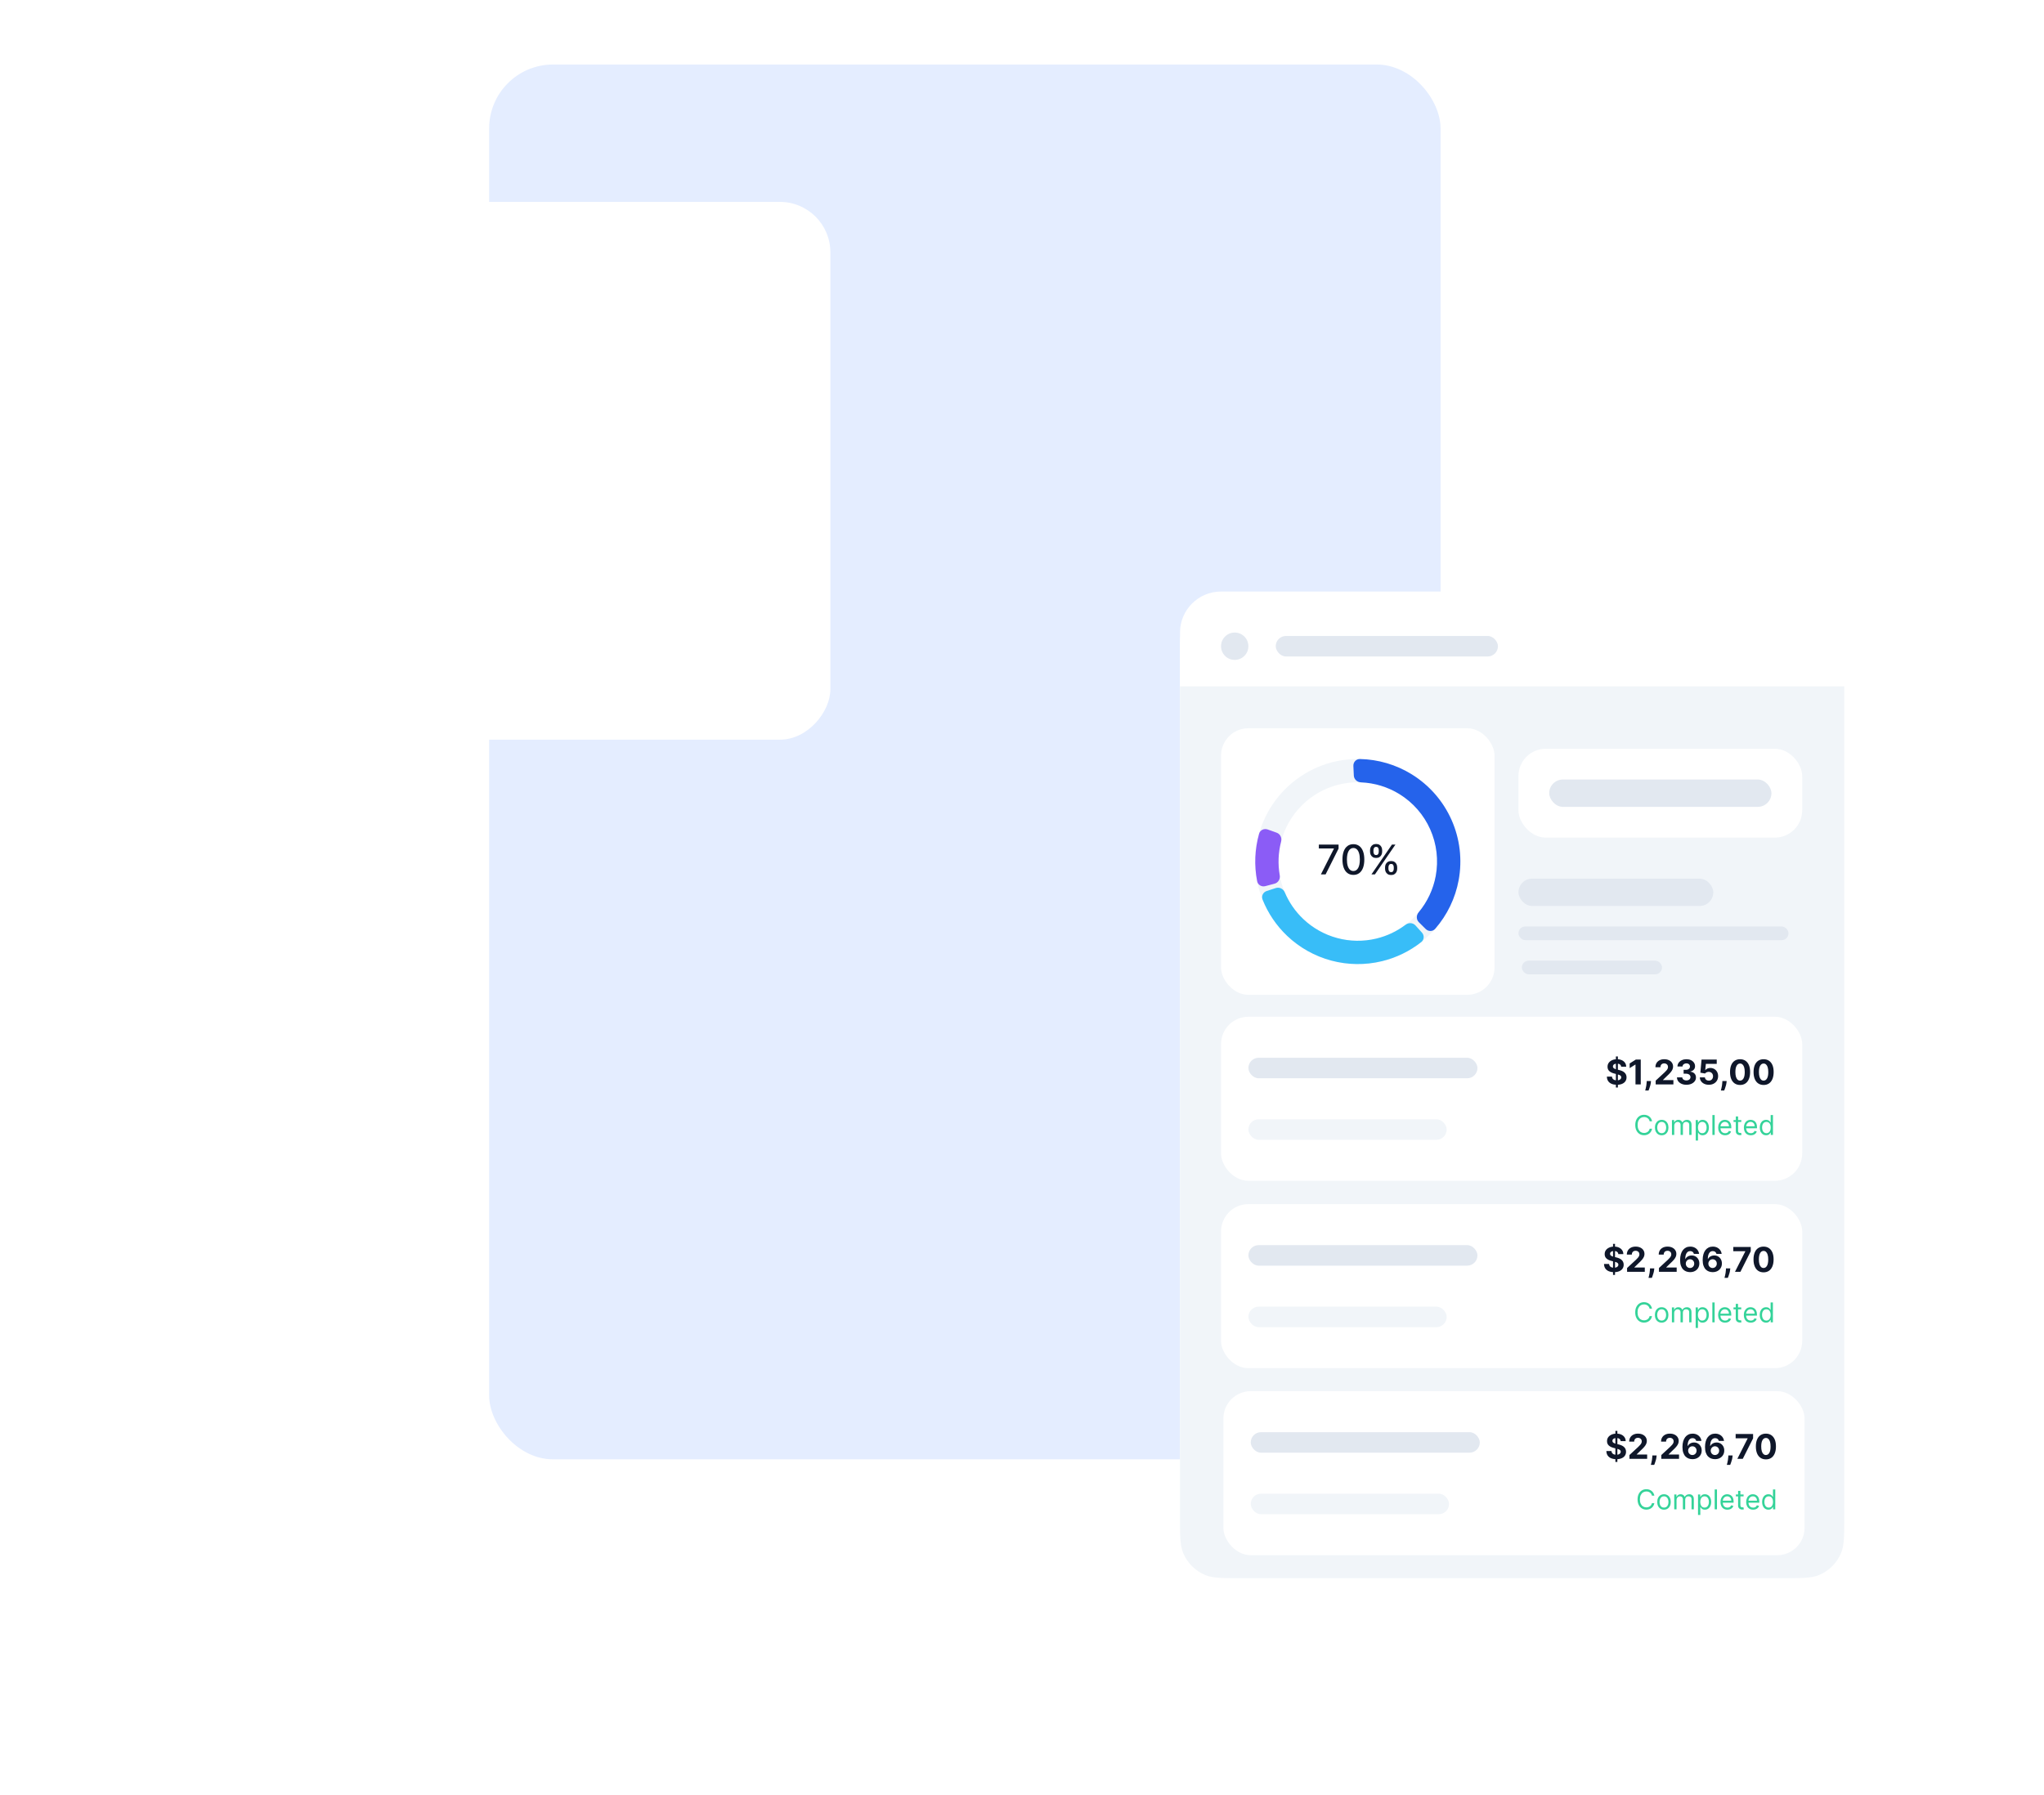 <svg width="608" height="534" viewBox="0 0 608 534" fill="none" xmlns="http://www.w3.org/2000/svg">
<rect x="145.5" y="19.195" width="283" height="415" rx="19" fill="#E4EDFF"/>
<g filter="url(#filter0_d_7558_49525)">
<rect width="187" height="160" rx="15" transform="matrix(-1 0 0 1 247 57)" fill="white"/>
</g>
<g filter="url(#filter1_d_7558_49525)">
<rect x="351" y="176" width="197" height="294" rx="12.2" fill="white"/>
</g>
<rect x="351" y="176" width="197.276" height="213.546" rx="12.203" fill="white"/>
<path d="M351 204.227H548.589V451.256C548.589 456.942 548.589 459.785 547.66 462.027C546.421 465.017 544.046 467.393 541.056 468.631C538.813 469.56 535.971 469.56 530.285 469.56H369.304C363.618 469.56 360.775 469.56 358.533 468.631C355.543 467.393 353.167 465.017 351.929 462.027C351 459.785 351 456.942 351 451.256V204.227Z" fill="#F1F5F9"/>
<rect x="379.473" y="189.219" width="66.098" height="6.101" rx="3.051" fill="#E2E8F0"/>
<circle cx="367.271" cy="192.271" r="4.068" fill="#E2E8F0"/>
<rect x="451.672" y="222.777" width="84.402" height="26.439" rx="8.135" fill="white"/>
<rect x="460.824" y="231.93" width="66.098" height="8.135" rx="4.068" fill="#E2E8F0"/>
<rect x="363.207" y="216.674" width="81.351" height="79.317" rx="8.135" fill="white"/>
<path d="M434.392 256.333C434.392 273.181 420.734 286.839 403.885 286.839C387.037 286.839 373.379 273.181 373.379 256.333C373.379 239.484 387.037 225.826 403.885 225.826C420.734 225.826 434.392 239.484 434.392 256.333ZM380.31 256.333C380.31 269.353 390.865 279.908 403.885 279.908C416.906 279.908 427.461 269.353 427.461 256.333C427.461 243.313 416.906 232.758 403.885 232.758C390.865 232.758 380.31 243.313 380.31 256.333Z" fill="#F1F5F9"/>
<path d="M402.571 227.89C402.519 226.768 403.388 225.81 404.511 225.833C409.951 225.944 415.276 227.51 419.926 230.384C425.154 233.615 429.284 238.351 431.774 243.969C434.265 249.588 435.001 255.827 433.885 261.871C432.893 267.247 430.477 272.244 426.906 276.35C426.169 277.198 424.876 277.198 424.079 276.406L422.048 274.387C421.251 273.595 421.255 272.312 421.975 271.451C424.57 268.345 426.33 264.615 427.069 260.613C427.931 255.942 427.363 251.12 425.438 246.778C423.513 242.436 420.321 238.777 416.282 236.28C412.82 234.14 408.874 232.939 404.83 232.776C403.708 232.731 402.755 231.873 402.703 230.751L402.571 227.89Z" fill="#2563EB"/>
<path d="M422.961 277.471C423.713 278.305 423.651 279.597 422.769 280.293C419.317 283.013 415.311 284.961 411.022 285.993C406.073 287.184 400.904 287.117 395.987 285.799C391.07 284.481 386.561 281.954 382.871 278.447C379.673 275.408 377.178 271.718 375.55 267.636C375.134 266.592 375.726 265.443 376.795 265.097L379.52 264.215C380.588 263.87 381.727 264.46 382.163 265.495C383.423 268.48 385.287 271.181 387.646 273.422C390.497 276.132 393.982 278.086 397.782 279.104C401.581 280.123 405.576 280.174 409.4 279.254C412.564 278.493 415.529 277.086 418.113 275.131C419.008 274.453 420.289 274.511 421.042 275.345L422.961 277.471Z" fill="#38BDF8"/>
<path d="M376.37 263.654C375.285 263.943 374.164 263.298 373.948 262.196C373.028 257.5 373.226 252.653 374.525 248.048C374.83 246.967 376 246.416 377.059 246.792L379.757 247.752C380.815 248.128 381.359 249.29 381.075 250.376C380.22 253.652 380.08 257.075 380.665 260.409C380.86 261.516 380.223 262.629 379.138 262.918L376.37 263.654Z" fill="#8B5CF6"/>
<path d="M392.907 260.164L396.781 252.503V252.438H392.301V251.289H398.168V252.477L394.307 260.164H392.907ZM402.574 260.311C401.889 260.309 401.304 260.128 400.819 259.77C400.333 259.412 399.962 258.89 399.705 258.205C399.448 257.521 399.319 256.696 399.319 255.731C399.319 254.769 399.448 253.947 399.705 253.265C399.965 252.584 400.338 252.064 400.823 251.705C401.311 251.347 401.895 251.168 402.574 251.168C403.253 251.168 403.835 251.349 404.32 251.71C404.805 252.068 405.177 252.588 405.434 253.27C405.694 253.949 405.824 254.769 405.824 255.731C405.824 256.699 405.695 257.525 405.438 258.21C405.181 258.892 404.81 259.413 404.324 259.774C403.839 260.132 403.256 260.311 402.574 260.311ZM402.574 259.154C403.175 259.154 403.644 258.861 403.982 258.275C404.323 257.688 404.493 256.84 404.493 255.731C404.493 254.994 404.415 254.372 404.259 253.863C404.106 253.352 403.885 252.965 403.596 252.702C403.31 252.436 402.97 252.303 402.574 252.303C401.976 252.303 401.506 252.598 401.165 253.187C400.825 253.777 400.653 254.625 400.65 255.731C400.65 256.471 400.726 257.096 400.879 257.607C401.035 258.116 401.256 258.502 401.542 258.764C401.828 259.024 402.172 259.154 402.574 259.154ZM411.993 258.5V258.032C411.993 257.697 412.063 257.391 412.201 257.113C412.343 256.833 412.548 256.609 412.817 256.442C413.088 256.271 413.416 256.186 413.8 256.186C414.193 256.186 414.523 256.27 414.788 256.437C415.054 256.605 415.255 256.829 415.391 257.109C415.529 257.389 415.599 257.697 415.599 258.032V258.5C415.599 258.835 415.529 259.143 415.391 259.423C415.252 259.7 415.048 259.924 414.78 260.095C414.514 260.262 414.187 260.346 413.8 260.346C413.41 260.346 413.081 260.262 412.812 260.095C412.544 259.924 412.34 259.7 412.201 259.423C412.063 259.143 411.993 258.835 411.993 258.5ZM413.003 258.032V258.5C413.003 258.749 413.062 258.974 413.181 259.176C413.299 259.378 413.506 259.479 413.8 259.479C414.092 259.479 414.296 259.378 414.411 259.176C414.527 258.974 414.585 258.749 414.585 258.5V258.032C414.585 257.784 414.528 257.558 414.416 257.356C414.306 257.154 414.101 257.053 413.8 257.053C413.511 257.053 413.306 257.154 413.185 257.356C413.064 257.558 413.003 257.784 413.003 258.032ZM407.53 253.421V252.953C407.53 252.618 407.599 252.311 407.738 252.03C407.88 251.75 408.085 251.526 408.353 251.359C408.625 251.191 408.953 251.107 409.337 251.107C409.73 251.107 410.059 251.191 410.325 251.359C410.591 251.526 410.792 251.75 410.927 252.03C411.063 252.311 411.131 252.618 411.131 252.953V253.421C411.131 253.757 411.062 254.064 410.923 254.344C410.787 254.622 410.585 254.846 410.316 255.016C410.051 255.184 409.724 255.267 409.337 255.267C408.944 255.267 408.613 255.184 408.345 255.016C408.079 254.846 407.877 254.622 407.738 254.344C407.599 254.064 407.53 253.757 407.53 253.421ZM408.544 252.953V253.421C408.544 253.67 408.602 253.895 408.717 254.097C408.836 254.3 409.042 254.401 409.337 254.401C409.626 254.401 409.828 254.3 409.944 254.097C410.062 253.895 410.121 253.67 410.121 253.421V252.953C410.121 252.705 410.065 252.48 409.952 252.277C409.84 252.075 409.635 251.974 409.337 251.974C409.048 251.974 408.843 252.075 408.722 252.277C408.603 252.48 408.544 252.705 408.544 252.953ZM407.942 260.164L414.043 251.289H415.079L408.977 260.164H407.942Z" fill="#0F172A"/>
<rect x="363.207" y="302.514" width="172.871" height="48.81" rx="8.135" fill="white"/>
<rect x="371.344" y="314.717" width="68.131" height="6.101" rx="3.051" fill="#E2E8F0"/>
<rect x="371.344" y="333.02" width="58.979" height="6.101" rx="3.051" fill="#F1F5F9"/>
<path d="M480.655 323.573V314.328H481.247V323.573H480.655ZM482.226 317.38C482.197 317.089 482.073 316.862 481.854 316.701C481.635 316.54 481.338 316.459 480.962 316.459C480.707 316.459 480.491 316.495 480.316 316.567C480.14 316.637 480.005 316.735 479.911 316.86C479.82 316.985 479.774 317.127 479.774 317.286C479.769 317.418 479.797 317.534 479.857 317.633C479.92 317.731 480.005 317.817 480.113 317.889C480.222 317.959 480.347 318.02 480.489 318.073C480.631 318.124 480.783 318.167 480.944 318.203L481.608 318.362C481.931 318.434 482.227 318.531 482.497 318.651C482.766 318.771 483 318.919 483.197 319.095C483.395 319.271 483.547 319.478 483.656 319.716C483.767 319.955 483.823 320.228 483.826 320.536C483.823 320.989 483.708 321.381 483.479 321.713C483.253 322.043 482.925 322.299 482.497 322.482C482.071 322.663 481.557 322.753 480.955 322.753C480.358 322.753 479.838 322.662 479.395 322.479C478.954 322.296 478.61 322.025 478.362 321.666C478.116 321.305 477.988 320.859 477.976 320.326H479.489C479.505 320.574 479.576 320.781 479.702 320.948C479.829 321.111 479.999 321.235 480.211 321.32C480.425 321.401 480.667 321.442 480.937 321.442C481.201 321.442 481.431 321.404 481.626 321.327C481.824 321.25 481.977 321.143 482.085 321.005C482.193 320.868 482.247 320.71 482.247 320.532C482.247 320.366 482.198 320.227 482.099 320.113C482.003 320 481.861 319.904 481.673 319.825C481.488 319.745 481.26 319.673 480.991 319.608L480.186 319.406C479.562 319.254 479.07 319.017 478.709 318.694C478.348 318.372 478.168 317.937 478.171 317.391C478.168 316.943 478.287 316.552 478.528 316.217C478.771 315.882 479.105 315.621 479.528 315.433C479.952 315.246 480.434 315.152 480.973 315.152C481.522 315.152 482.001 315.246 482.41 315.433C482.822 315.621 483.142 315.882 483.371 316.217C483.599 316.552 483.717 316.939 483.724 317.38H482.226ZM488.051 315.253V322.648H486.488V316.737H486.445L484.751 317.799V316.412L486.582 315.253H488.051ZM491.098 321.637L491.059 322.035C491.027 322.352 490.967 322.669 490.878 322.984C490.791 323.302 490.7 323.59 490.604 323.847C490.51 324.105 490.434 324.307 490.376 324.454H489.379C489.416 324.312 489.465 324.113 489.527 323.858C489.59 323.605 489.649 323.321 489.704 323.006C489.76 322.691 489.795 322.369 489.809 322.042L489.827 321.637H491.098ZM492.49 322.648V321.522L495.123 319.084C495.347 318.868 495.535 318.673 495.686 318.499C495.84 318.326 495.957 318.156 496.036 317.99C496.116 317.822 496.156 317.64 496.156 317.445C496.156 317.228 496.106 317.042 496.008 316.885C495.909 316.726 495.774 316.605 495.603 316.52C495.432 316.434 495.238 316.39 495.022 316.39C494.795 316.39 494.598 316.436 494.43 316.528C494.261 316.619 494.131 316.75 494.04 316.921C493.948 317.092 493.902 317.296 493.902 317.532H492.418C492.418 317.048 492.528 316.628 492.747 316.271C492.966 315.915 493.273 315.639 493.668 315.444C494.062 315.249 494.517 315.152 495.033 315.152C495.562 315.152 496.023 315.246 496.416 315.433C496.81 315.619 497.117 315.876 497.336 316.206C497.556 316.536 497.665 316.914 497.665 317.34C497.665 317.619 497.61 317.895 497.499 318.167C497.391 318.439 497.197 318.741 496.918 319.073C496.638 319.403 496.245 319.799 495.737 320.261L494.657 321.32V321.37H497.763V322.648H492.49ZM501.629 322.75C501.09 322.75 500.61 322.657 500.188 322.471C499.769 322.284 499.438 322.026 499.195 321.699C498.955 321.369 498.831 320.989 498.823 320.558H500.398C500.407 320.738 500.466 320.897 500.575 321.034C500.685 321.169 500.832 321.274 501.015 321.348C501.198 321.423 501.404 321.46 501.633 321.46C501.871 321.46 502.082 321.418 502.265 321.334C502.448 321.25 502.591 321.133 502.694 320.984C502.798 320.834 502.85 320.662 502.85 320.467C502.85 320.27 502.794 320.095 502.684 319.944C502.575 319.79 502.419 319.669 502.214 319.583C502.012 319.496 501.771 319.453 501.492 319.453H500.802V318.304H501.492C501.728 318.304 501.936 318.263 502.117 318.182C502.3 318.1 502.442 317.987 502.543 317.842C502.644 317.695 502.694 317.524 502.694 317.329C502.694 317.144 502.65 316.981 502.561 316.842C502.474 316.7 502.351 316.589 502.193 316.51C502.036 316.43 501.853 316.39 501.644 316.39C501.432 316.39 501.238 316.429 501.062 316.506C500.887 316.581 500.746 316.688 500.64 316.827C500.534 316.967 500.477 317.131 500.47 317.318H498.971C498.979 316.892 499.1 316.517 499.336 316.192C499.572 315.867 499.89 315.613 500.289 315.43C500.692 315.244 501.145 315.152 501.651 315.152C502.161 315.152 502.608 315.244 502.991 315.43C503.373 315.615 503.671 315.866 503.883 316.181C504.097 316.494 504.203 316.845 504.2 317.235C504.203 317.649 504.074 317.995 503.814 318.272C503.556 318.549 503.22 318.724 502.806 318.799V318.857C503.35 318.927 503.765 319.116 504.049 319.424C504.335 319.729 504.477 320.112 504.475 320.572C504.477 320.993 504.356 321.368 504.11 321.695C503.867 322.023 503.531 322.28 503.103 322.468C502.674 322.656 502.183 322.75 501.629 322.75ZM508.3 322.75C507.789 322.75 507.334 322.656 506.935 322.468C506.538 322.28 506.222 322.021 505.989 321.691C505.755 321.362 505.634 320.984 505.624 320.558H507.141C507.157 320.844 507.278 321.076 507.502 321.255C507.726 321.433 507.992 321.522 508.3 321.522C508.545 321.522 508.762 321.468 508.95 321.359C509.14 321.249 509.288 321.096 509.394 320.901C509.502 320.703 509.556 320.477 509.556 320.222C509.556 319.962 509.501 319.733 509.39 319.536C509.282 319.338 509.132 319.184 508.939 319.073C508.746 318.963 508.526 318.906 508.278 318.904C508.061 318.904 507.851 318.948 507.646 319.037C507.444 319.126 507.286 319.248 507.173 319.402L505.783 319.153L506.133 315.253H510.654V316.531H507.422L507.231 318.384H507.274C507.404 318.201 507.6 318.049 507.863 317.929C508.125 317.808 508.419 317.748 508.744 317.748C509.189 317.748 509.587 317.853 509.936 318.062C510.285 318.272 510.56 318.559 510.763 318.925C510.965 319.289 511.065 319.708 511.062 320.182C511.065 320.68 510.949 321.123 510.716 321.511C510.485 321.896 510.161 322.199 509.744 322.421C509.33 322.64 508.849 322.75 508.3 322.75ZM513.601 321.637L513.561 322.035C513.53 322.352 513.47 322.669 513.381 322.984C513.294 323.302 513.202 323.59 513.106 323.847C513.012 324.105 512.936 324.307 512.879 324.454H511.882C511.918 324.312 511.967 324.113 512.03 323.858C512.093 323.605 512.152 323.321 512.207 323.006C512.262 322.691 512.297 322.369 512.312 322.042L512.33 321.637H513.601ZM517.595 322.811C516.974 322.809 516.439 322.656 515.991 322.352C515.546 322.049 515.203 321.61 514.962 321.034C514.724 320.459 514.606 319.767 514.608 318.958C514.608 318.151 514.728 317.464 514.966 316.896C515.207 316.328 515.55 315.896 515.995 315.6C516.443 315.301 516.976 315.152 517.595 315.152C518.213 315.152 518.746 315.301 519.191 315.6C519.639 315.898 519.983 316.331 520.224 316.9C520.464 317.465 520.584 318.151 520.581 318.958C520.581 319.769 520.461 320.463 520.22 321.038C519.982 321.613 519.64 322.053 519.194 322.356C518.749 322.659 518.216 322.811 517.595 322.811ZM517.595 321.515C518.018 321.515 518.357 321.301 518.609 320.875C518.862 320.449 518.987 319.81 518.985 318.958C518.985 318.397 518.927 317.93 518.812 317.557C518.699 317.184 518.537 316.903 518.328 316.715C518.121 316.528 517.876 316.434 517.595 316.434C517.173 316.434 516.836 316.644 516.584 317.066C516.331 317.487 516.203 318.118 516.201 318.958C516.201 319.526 516.257 320 516.371 320.381C516.486 320.759 516.649 321.043 516.858 321.233C517.068 321.421 517.313 321.515 517.595 321.515ZM524.596 322.811C523.975 322.809 523.44 322.656 522.992 322.352C522.547 322.049 522.204 321.61 521.963 321.034C521.725 320.459 521.607 319.767 521.609 318.958C521.609 318.151 521.729 317.464 521.967 316.896C522.208 316.328 522.551 315.896 522.996 315.6C523.444 315.301 523.977 315.152 524.596 315.152C525.214 315.152 525.747 315.301 526.192 315.6C526.64 315.898 526.984 316.331 527.225 316.9C527.465 317.465 527.585 318.151 527.582 318.958C527.582 319.769 527.462 320.463 527.221 321.038C526.983 321.613 526.641 322.053 526.196 322.356C525.75 322.659 525.217 322.811 524.596 322.811ZM524.596 321.515C525.019 321.515 525.358 321.301 525.611 320.875C525.863 320.449 525.988 319.81 525.986 318.958C525.986 318.397 525.928 317.93 525.813 317.557C525.7 317.184 525.538 316.903 525.329 316.715C525.122 316.528 524.877 316.434 524.596 316.434C524.174 316.434 523.837 316.644 523.585 317.066C523.332 317.487 523.204 318.118 523.202 318.958C523.202 319.526 523.258 320 523.372 320.381C523.487 320.759 523.65 321.043 523.859 321.233C524.069 321.421 524.314 321.515 524.596 321.515Z" fill="#0F172A"/>
<path d="M491.414 333.614H490.697C490.655 333.408 490.581 333.227 490.475 333.071C490.371 332.915 490.244 332.784 490.094 332.678C489.945 332.57 489.781 332.489 489.6 332.435C489.419 332.382 489.23 332.355 489.033 332.355C488.675 332.355 488.351 332.445 488.06 332.626C487.771 332.807 487.541 333.074 487.369 333.426C487.2 333.779 487.115 334.211 487.115 334.723C487.115 335.236 487.2 335.668 487.369 336.021C487.541 336.373 487.771 336.64 488.06 336.821C488.351 337.002 488.675 337.092 489.033 337.092C489.23 337.092 489.419 337.065 489.6 337.011C489.781 336.957 489.945 336.878 490.094 336.772C490.244 336.664 490.371 336.532 490.475 336.376C490.581 336.218 490.655 336.037 490.697 335.833H491.414C491.36 336.135 491.262 336.406 491.119 336.645C490.977 336.883 490.8 337.087 490.588 337.254C490.376 337.42 490.138 337.546 489.874 337.633C489.612 337.719 489.332 337.763 489.033 337.763C488.529 337.763 488.08 337.639 487.687 337.393C487.294 337.146 486.985 336.796 486.76 336.341C486.535 335.887 486.422 335.347 486.422 334.723C486.422 334.099 486.535 333.56 486.76 333.106C486.985 332.651 487.294 332.301 487.687 332.054C488.08 331.808 488.529 331.684 489.033 331.684C489.332 331.684 489.612 331.728 489.874 331.814C490.138 331.901 490.376 332.028 490.588 332.196C490.8 332.361 490.977 332.564 491.119 332.802C491.262 333.039 491.36 333.31 491.414 333.614ZM494.282 337.774C493.881 337.774 493.53 337.679 493.227 337.488C492.927 337.297 492.692 337.031 492.523 336.688C492.355 336.345 492.271 335.944 492.271 335.486C492.271 335.024 492.355 334.62 492.523 334.276C492.692 333.931 492.927 333.663 493.227 333.473C493.53 333.282 493.881 333.187 494.282 333.187C494.682 333.187 495.033 333.282 495.333 333.473C495.636 333.663 495.871 333.931 496.038 334.276C496.208 334.62 496.293 335.024 496.293 335.486C496.293 335.944 496.208 336.345 496.038 336.688C495.871 337.031 495.636 337.297 495.333 337.488C495.033 337.679 494.682 337.774 494.282 337.774ZM494.282 337.162C494.586 337.162 494.837 337.084 495.033 336.928C495.229 336.772 495.375 336.567 495.469 336.312C495.564 336.058 495.611 335.783 495.611 335.486C495.611 335.189 495.564 334.913 495.469 334.657C495.375 334.401 495.229 334.194 495.033 334.036C494.837 333.878 494.586 333.799 494.282 333.799C493.978 333.799 493.727 333.878 493.531 334.036C493.334 334.194 493.189 334.401 493.095 334.657C493 334.913 492.953 335.189 492.953 335.486C492.953 335.783 493 336.058 493.095 336.312C493.189 336.567 493.334 336.772 493.531 336.928C493.727 337.084 493.978 337.162 494.282 337.162ZM497.333 337.682V333.244H497.992V333.938H498.05C498.142 333.701 498.291 333.517 498.497 333.386C498.704 333.253 498.951 333.187 499.24 333.187C499.533 333.187 499.776 333.253 499.971 333.386C500.167 333.517 500.32 333.701 500.43 333.938H500.476C500.59 333.708 500.76 333.526 500.988 333.392C501.215 333.255 501.487 333.187 501.805 333.187C502.202 333.187 502.526 333.311 502.779 333.559C503.031 333.806 503.157 334.19 503.157 334.712V337.682H502.475V334.712C502.475 334.384 502.386 334.15 502.207 334.01C502.028 333.869 501.817 333.799 501.574 333.799C501.262 333.799 501.02 333.893 500.849 334.082C500.678 334.269 500.592 334.506 500.592 334.793V337.682H499.899V334.643C499.899 334.39 499.817 334.187 499.653 334.033C499.489 333.877 499.278 333.799 499.02 333.799C498.843 333.799 498.678 333.846 498.523 333.941C498.371 334.035 498.248 334.166 498.154 334.333C498.061 334.499 498.015 334.691 498.015 334.908V337.682H497.333ZM504.404 339.346V333.244H505.062V333.949H505.143C505.193 333.872 505.263 333.774 505.351 333.655C505.442 333.533 505.571 333.425 505.738 333.331C505.908 333.235 506.137 333.187 506.426 333.187C506.8 333.187 507.129 333.28 507.414 333.467C507.699 333.654 507.921 333.918 508.081 334.261C508.241 334.604 508.321 335.008 508.321 335.475C508.321 335.944 508.241 336.352 508.081 336.697C507.921 337.039 507.7 337.305 507.417 337.494C507.134 337.681 506.807 337.774 506.438 337.774C506.153 337.774 505.924 337.727 505.753 337.633C505.581 337.536 505.45 337.427 505.357 337.306C505.265 337.183 505.193 337.081 505.143 337H505.086V339.346H504.404ZM505.074 335.463C505.074 335.798 505.123 336.094 505.221 336.35C505.32 336.604 505.463 336.803 505.652 336.948C505.841 337.09 506.072 337.162 506.345 337.162C506.63 337.162 506.868 337.087 507.059 336.936C507.251 336.784 507.396 336.58 507.492 336.324C507.59 336.066 507.639 335.779 507.639 335.463C507.639 335.151 507.591 334.87 507.495 334.619C507.401 334.367 507.257 334.168 507.064 334.021C506.874 333.873 506.634 333.799 506.345 333.799C506.068 333.799 505.835 333.869 505.646 334.01C505.457 334.149 505.315 334.343 505.218 334.593C505.122 334.842 505.074 335.132 505.074 335.463ZM510.043 331.765V337.682H509.361V331.765H510.043ZM513.152 337.774C512.724 337.774 512.356 337.68 512.046 337.491C511.737 337.3 511.5 337.035 511.332 336.694C511.166 336.351 511.084 335.952 511.084 335.498C511.084 335.043 511.166 334.643 511.332 334.296C511.5 333.947 511.733 333.676 512.031 333.481C512.332 333.285 512.682 333.187 513.083 333.187C513.314 333.187 513.542 333.225 513.767 333.302C513.993 333.379 514.198 333.504 514.383 333.678C514.568 333.849 514.715 334.076 514.825 334.359C514.934 334.643 514.989 334.991 514.989 335.405V335.694H511.569V335.105H514.296C514.296 334.854 514.246 334.631 514.146 334.435C514.048 334.238 513.907 334.083 513.724 333.969C513.543 333.856 513.329 333.799 513.083 333.799C512.811 333.799 512.576 333.866 512.378 334.001C512.181 334.134 512.03 334.307 511.924 334.521C511.818 334.735 511.765 334.964 511.765 335.209V335.602C511.765 335.937 511.823 336.221 511.939 336.454C512.056 336.685 512.219 336.861 512.427 336.983C512.635 337.102 512.877 337.162 513.152 337.162C513.331 337.162 513.493 337.137 513.637 337.087C513.784 337.035 513.91 336.957 514.016 336.855C514.122 336.751 514.204 336.622 514.261 336.468L514.92 336.653C514.851 336.877 514.734 337.073 514.57 337.243C514.407 337.41 514.205 337.541 513.964 337.635C513.723 337.728 513.452 337.774 513.152 337.774ZM517.956 333.244V333.822H515.657V333.244H517.956ZM516.327 332.181H517.009V336.411C517.009 336.603 517.037 336.748 517.092 336.844C517.15 336.938 517.223 337.002 517.312 337.035C517.403 337.065 517.498 337.081 517.598 337.081C517.673 337.081 517.735 337.077 517.783 337.069C517.831 337.06 517.87 337.052 517.898 337.046L518.037 337.659C517.991 337.676 517.926 337.693 517.844 337.711C517.761 337.73 517.656 337.739 517.529 337.739C517.336 337.739 517.147 337.698 516.962 337.615C516.78 337.532 516.627 337.406 516.506 337.237C516.387 337.067 516.327 336.853 516.327 336.595V332.181ZM520.795 337.774C520.367 337.774 519.998 337.68 519.688 337.491C519.38 337.3 519.142 337.035 518.975 336.694C518.809 336.351 518.726 335.952 518.726 335.498C518.726 335.043 518.809 334.643 518.975 334.296C519.142 333.947 519.375 333.676 519.674 333.481C519.974 333.285 520.325 333.187 520.725 333.187C520.956 333.187 521.185 333.225 521.41 333.302C521.635 333.379 521.84 333.504 522.025 333.678C522.21 333.849 522.357 334.076 522.467 334.359C522.577 334.643 522.632 334.991 522.632 335.405V335.694H519.211V335.105H521.939C521.939 334.854 521.888 334.631 521.788 334.435C521.69 334.238 521.55 334.083 521.367 333.969C521.186 333.856 520.972 333.799 520.725 333.799C520.454 333.799 520.219 333.866 520.02 334.001C519.824 334.134 519.673 334.307 519.567 334.521C519.461 334.735 519.408 334.964 519.408 335.209V335.602C519.408 335.937 519.466 336.221 519.581 336.454C519.699 336.685 519.861 336.861 520.069 336.983C520.277 337.102 520.519 337.162 520.795 337.162C520.974 337.162 521.135 337.137 521.28 337.087C521.426 337.035 521.552 336.957 521.658 336.855C521.764 336.751 521.846 336.622 521.904 336.468L522.563 336.653C522.493 336.877 522.377 337.073 522.213 337.243C522.049 337.41 521.847 337.541 521.606 337.635C521.366 337.728 521.095 337.774 520.795 337.774ZM525.345 337.774C524.975 337.774 524.648 337.681 524.365 337.494C524.082 337.305 523.861 337.039 523.701 336.697C523.541 336.352 523.461 335.944 523.461 335.475C523.461 335.008 523.541 334.604 523.701 334.261C523.861 333.918 524.083 333.654 524.368 333.467C524.653 333.28 524.982 333.187 525.356 333.187C525.645 333.187 525.873 333.235 526.041 333.331C526.21 333.425 526.339 333.533 526.428 333.655C526.518 333.774 526.589 333.872 526.639 333.949H526.697V331.765H527.378V337.682H526.72V337H526.639C526.589 337.081 526.517 337.183 526.425 337.306C526.333 337.427 526.201 337.536 526.029 337.633C525.858 337.727 525.63 337.774 525.345 337.774ZM525.437 337.162C525.71 337.162 525.942 337.09 526.13 336.948C526.319 336.803 526.463 336.604 526.561 336.35C526.659 336.094 526.708 335.798 526.708 335.463C526.708 335.132 526.66 334.842 526.564 334.593C526.467 334.343 526.325 334.149 526.136 334.01C525.947 333.869 525.714 333.799 525.437 333.799C525.148 333.799 524.907 333.873 524.715 334.021C524.524 334.168 524.381 334.367 524.284 334.619C524.19 334.87 524.143 335.151 524.143 335.463C524.143 335.779 524.191 336.066 524.287 336.324C524.385 336.58 524.53 336.784 524.721 336.936C524.913 337.087 525.152 337.162 525.437 337.162Z" fill="#34D399"/>
<rect x="363.207" y="358.264" width="172.871" height="48.81" rx="8.135" fill="white"/>
<rect x="371.344" y="370.465" width="68.131" height="6.101" rx="3.051" fill="#E2E8F0"/>
<rect x="371.344" y="388.768" width="58.979" height="6.101" rx="3.051" fill="#F1F5F9"/>
<path d="M479.805 379.323V370.078H480.397V379.323H479.805ZM481.376 373.13C481.347 372.839 481.223 372.612 481.004 372.451C480.785 372.29 480.488 372.209 480.112 372.209C479.857 372.209 479.642 372.245 479.466 372.317C479.29 372.387 479.155 372.485 479.061 372.61C478.97 372.735 478.924 372.877 478.924 373.036C478.919 373.168 478.947 373.284 479.007 373.383C479.07 373.481 479.155 373.567 479.264 373.639C479.372 373.709 479.497 373.77 479.639 373.823C479.781 373.874 479.933 373.917 480.094 373.953L480.759 374.112C481.081 374.184 481.377 374.281 481.647 374.401C481.917 374.521 482.15 374.669 482.347 374.845C482.545 375.021 482.698 375.228 482.806 375.466C482.917 375.705 482.973 375.978 482.976 376.286C482.973 376.739 482.858 377.131 482.629 377.463C482.403 377.793 482.075 378.049 481.647 378.232C481.221 378.413 480.707 378.503 480.105 378.503C479.508 378.503 478.988 378.412 478.545 378.229C478.104 378.046 477.76 377.775 477.512 377.416C477.267 377.055 477.138 376.609 477.126 376.076H478.639C478.656 376.324 478.727 376.531 478.852 376.698C478.979 376.861 479.149 376.985 479.361 377.07C479.575 377.151 479.817 377.192 480.087 377.192C480.352 377.192 480.582 377.154 480.777 377.077C480.974 377 481.127 376.893 481.235 376.755C481.344 376.618 481.398 376.46 481.398 376.282C481.398 376.116 481.348 375.977 481.25 375.863C481.153 375.75 481.011 375.654 480.824 375.575C480.638 375.495 480.411 375.423 480.141 375.358L479.336 375.156C478.712 375.004 478.22 374.767 477.859 374.444C477.498 374.122 477.318 373.687 477.321 373.141C477.318 372.693 477.438 372.302 477.678 371.967C477.921 371.632 478.255 371.371 478.679 371.183C479.102 370.996 479.584 370.902 480.123 370.902C480.672 370.902 481.151 370.996 481.56 371.183C481.972 371.371 482.292 371.632 482.521 371.967C482.749 372.302 482.867 372.689 482.875 373.13H481.376ZM483.984 378.398V377.272L486.617 374.834C486.841 374.618 487.028 374.423 487.18 374.249C487.334 374.076 487.451 373.906 487.53 373.74C487.61 373.572 487.649 373.39 487.649 373.195C487.649 372.978 487.6 372.792 487.501 372.635C487.403 372.476 487.268 372.355 487.097 372.27C486.926 372.184 486.732 372.14 486.516 372.14C486.289 372.14 486.092 372.186 485.923 372.278C485.755 372.369 485.625 372.5 485.533 372.671C485.442 372.842 485.396 373.046 485.396 373.282H483.912C483.912 372.798 484.021 372.378 484.241 372.021C484.46 371.665 484.767 371.389 485.161 371.194C485.556 370.999 486.011 370.902 486.526 370.902C487.056 370.902 487.517 370.996 487.909 371.183C488.304 371.369 488.611 371.626 488.83 371.956C489.049 372.286 489.159 372.664 489.159 373.09C489.159 373.369 489.103 373.645 488.993 373.917C488.884 374.189 488.691 374.491 488.411 374.823C488.132 375.153 487.739 375.549 487.231 376.011L486.151 377.07V377.12H489.256V378.398H483.984ZM492.076 377.387L492.036 377.785C492.005 378.102 491.945 378.419 491.855 378.734C491.769 379.052 491.677 379.34 491.581 379.597C491.487 379.855 491.411 380.057 491.354 380.204H490.357C490.393 380.062 490.442 379.863 490.505 379.608C490.567 379.355 490.626 379.071 490.682 378.756C490.737 378.441 490.772 378.119 490.787 377.792L490.805 377.387H492.076ZM493.468 378.398V377.272L496.1 374.834C496.324 374.618 496.512 374.423 496.664 374.249C496.818 374.076 496.934 373.906 497.014 373.74C497.093 373.572 497.133 373.39 497.133 373.195C497.133 372.978 497.084 372.792 496.985 372.635C496.886 372.476 496.752 372.355 496.581 372.27C496.41 372.184 496.216 372.14 495.999 372.14C495.773 372.14 495.575 372.186 495.407 372.278C495.238 372.369 495.108 372.5 495.017 372.671C494.925 372.842 494.88 373.046 494.88 373.282H493.396C493.396 372.798 493.505 372.378 493.724 372.021C493.943 371.665 494.25 371.389 494.645 371.194C495.04 370.999 495.495 370.902 496.01 370.902C496.54 370.902 497.001 370.996 497.393 371.183C497.788 371.369 498.095 371.626 498.314 371.956C498.533 372.286 498.643 372.664 498.643 373.09C498.643 373.369 498.587 373.645 498.476 373.917C498.368 374.189 498.174 374.491 497.895 374.823C497.616 375.153 497.222 375.549 496.714 376.011L495.634 377.07V377.12H498.74V378.398H493.468ZM502.711 378.5C502.331 378.497 501.964 378.433 501.61 378.308C501.258 378.183 500.943 377.98 500.664 377.698C500.385 377.416 500.163 377.043 499.999 376.578C499.838 376.114 499.757 375.543 499.757 374.867C499.76 374.246 499.831 373.691 499.971 373.202C500.113 372.711 500.315 372.294 500.577 371.953C500.842 371.611 501.159 371.351 501.527 371.173C501.895 370.992 502.308 370.902 502.766 370.902C503.259 370.902 503.695 370.998 504.073 371.191C504.451 371.381 504.754 371.64 504.983 371.967C505.214 372.294 505.353 372.662 505.402 373.068H503.86C503.799 372.811 503.673 372.609 503.48 372.462C503.288 372.315 503.05 372.242 502.766 372.242C502.284 372.242 501.918 372.451 501.668 372.87C501.42 373.289 501.293 373.858 501.289 374.578H501.339C501.45 374.359 501.599 374.172 501.787 374.018C501.977 373.862 502.193 373.743 502.433 373.661C502.676 373.576 502.933 373.534 503.202 373.534C503.641 373.534 504.031 373.638 504.372 373.845C504.714 374.049 504.984 374.331 505.181 374.69C505.379 375.049 505.477 375.459 505.477 375.921C505.477 376.422 505.361 376.867 505.127 377.257C504.896 377.647 504.572 377.953 504.156 378.175C503.742 378.394 503.26 378.502 502.711 378.5ZM502.704 377.272C502.945 377.272 503.16 377.214 503.35 377.098C503.541 376.983 503.69 376.826 503.798 376.629C503.907 376.432 503.961 376.21 503.961 375.965C503.961 375.719 503.907 375.499 503.798 375.304C503.692 375.109 503.545 374.953 503.358 374.838C503.17 374.722 502.956 374.665 502.715 374.665C502.534 374.665 502.367 374.698 502.213 374.766C502.061 374.833 501.928 374.927 501.812 375.047C501.699 375.168 501.61 375.307 501.545 375.466C501.48 375.623 501.447 375.79 501.447 375.968C501.447 376.206 501.502 376.424 501.61 376.622C501.721 376.819 501.87 376.977 502.058 377.095C502.248 377.213 502.463 377.272 502.704 377.272ZM509.424 378.5C509.044 378.497 508.677 378.433 508.323 378.308C507.972 378.183 507.656 377.98 507.377 377.698C507.098 377.416 506.876 377.043 506.712 376.578C506.551 376.114 506.47 375.543 506.47 374.867C506.473 374.246 506.544 373.691 506.684 373.202C506.826 372.711 507.028 372.294 507.29 371.953C507.555 371.611 507.872 371.351 508.24 371.173C508.608 370.992 509.021 370.902 509.479 370.902C509.972 370.902 510.408 370.998 510.786 371.191C511.164 371.381 511.467 371.64 511.696 371.967C511.927 372.294 512.066 372.662 512.115 373.068H510.573C510.513 372.811 510.386 372.609 510.194 372.462C510.001 372.315 509.763 372.242 509.479 372.242C508.997 372.242 508.631 372.451 508.381 372.87C508.133 373.289 508.006 373.858 508.002 374.578H508.052C508.163 374.359 508.312 374.172 508.5 374.018C508.69 373.862 508.906 373.743 509.146 373.661C509.389 373.576 509.646 373.534 509.915 373.534C510.354 373.534 510.744 373.638 511.085 373.845C511.427 374.049 511.697 374.331 511.894 374.69C512.092 375.049 512.19 375.459 512.19 375.921C512.19 376.422 512.074 376.867 511.84 377.257C511.609 377.647 511.285 377.953 510.869 378.175C510.455 378.394 509.973 378.502 509.424 378.5ZM509.417 377.272C509.658 377.272 509.873 377.214 510.064 377.098C510.254 376.983 510.403 376.826 510.511 376.629C510.62 376.432 510.674 376.21 510.674 375.965C510.674 375.719 510.62 375.499 510.511 375.304C510.405 375.109 510.259 374.953 510.071 374.838C509.883 374.722 509.669 374.665 509.428 374.665C509.247 374.665 509.08 374.698 508.926 374.766C508.774 374.833 508.641 374.927 508.525 375.047C508.412 375.168 508.323 375.307 508.258 375.466C508.193 375.623 508.16 375.79 508.16 375.968C508.16 376.206 508.215 376.424 508.323 376.622C508.434 376.819 508.583 376.977 508.771 377.095C508.961 377.213 509.176 377.272 509.417 377.272ZM514.678 377.387L514.638 377.785C514.607 378.102 514.546 378.419 514.457 378.734C514.371 379.052 514.279 379.34 514.183 379.597C514.089 379.855 514.013 380.057 513.955 380.204H512.959C512.995 380.062 513.044 379.863 513.107 379.608C513.169 379.355 513.228 379.071 513.284 378.756C513.339 378.441 513.374 378.119 513.388 377.792L513.407 377.387H514.678ZM516.084 378.398L519.15 372.332V372.281H515.579V371.003H520.768V372.299L517.698 378.398H516.084ZM524.58 378.561C523.959 378.559 523.425 378.406 522.977 378.102C522.531 377.799 522.188 377.36 521.948 376.784C521.709 376.209 521.591 375.517 521.594 374.708C521.594 373.901 521.713 373.214 521.951 372.646C522.192 372.078 522.535 371.646 522.98 371.35C523.428 371.051 523.961 370.902 524.58 370.902C525.199 370.902 525.731 371.051 526.176 371.35C526.624 371.648 526.968 372.081 527.209 372.65C527.45 373.215 527.569 373.901 527.567 374.708C527.567 375.519 527.446 376.213 527.205 376.788C526.967 377.363 526.625 377.803 526.18 378.106C525.735 378.409 525.201 378.561 524.58 378.561ZM524.58 377.265C525.004 377.265 525.342 377.051 525.595 376.625C525.848 376.199 525.973 375.56 525.97 374.708C525.97 374.147 525.913 373.68 525.797 373.307C525.684 372.934 525.523 372.653 525.313 372.465C525.106 372.278 524.862 372.184 524.58 372.184C524.159 372.184 523.822 372.394 523.569 372.816C523.316 373.237 523.189 373.868 523.186 374.708C523.186 375.276 523.243 375.75 523.356 376.131C523.472 376.509 523.634 376.793 523.844 376.983C524.053 377.171 524.299 377.265 524.58 377.265Z" fill="#0F172A"/>
<path d="M491.398 389.364H490.682C490.639 389.158 490.565 388.977 490.459 388.821C490.355 388.665 490.228 388.534 490.078 388.428C489.93 388.32 489.765 388.239 489.584 388.185C489.403 388.132 489.214 388.105 489.018 388.105C488.66 388.105 488.335 388.195 488.044 388.376C487.755 388.557 487.525 388.824 487.354 389.176C487.184 389.529 487.1 389.961 487.1 390.473C487.1 390.986 487.184 391.418 487.354 391.771C487.525 392.123 487.755 392.39 488.044 392.571C488.335 392.752 488.66 392.842 489.018 392.842C489.214 392.842 489.403 392.815 489.584 392.761C489.765 392.707 489.93 392.628 490.078 392.522C490.228 392.414 490.355 392.282 490.459 392.126C490.565 391.968 490.639 391.787 490.682 391.583H491.398C491.344 391.885 491.246 392.156 491.104 392.395C490.961 392.633 490.784 392.837 490.572 393.004C490.36 393.17 490.122 393.296 489.859 393.383C489.597 393.469 489.316 393.513 489.018 393.513C488.513 393.513 488.065 393.389 487.672 393.143C487.279 392.896 486.97 392.546 486.744 392.091C486.519 391.637 486.406 391.097 486.406 390.473C486.406 389.849 486.519 389.31 486.744 388.856C486.97 388.401 487.279 388.051 487.672 387.804C488.065 387.558 488.513 387.434 489.018 387.434C489.316 387.434 489.597 387.478 489.859 387.564C490.122 387.651 490.36 387.778 490.572 387.946C490.784 388.111 490.961 388.314 491.104 388.552C491.246 388.789 491.344 389.06 491.398 389.364ZM494.266 393.524C493.866 393.524 493.514 393.429 493.212 393.238C492.911 393.047 492.676 392.781 492.507 392.438C492.339 392.095 492.256 391.694 492.256 391.236C492.256 390.774 492.339 390.37 492.507 390.026C492.676 389.681 492.911 389.413 493.212 389.223C493.514 389.032 493.866 388.937 494.266 388.937C494.667 388.937 495.017 389.032 495.318 389.223C495.62 389.413 495.855 389.681 496.023 390.026C496.192 390.37 496.277 390.774 496.277 391.236C496.277 391.694 496.192 392.095 496.023 392.438C495.855 392.781 495.62 393.047 495.318 393.238C495.017 393.429 494.667 393.524 494.266 393.524ZM494.266 392.912C494.571 392.912 494.821 392.834 495.017 392.678C495.214 392.522 495.359 392.317 495.454 392.062C495.548 391.808 495.595 391.533 495.595 391.236C495.595 390.939 495.548 390.663 495.454 390.407C495.359 390.151 495.214 389.944 495.017 389.786C494.821 389.628 494.571 389.549 494.266 389.549C493.962 389.549 493.712 389.628 493.515 389.786C493.319 389.944 493.173 390.151 493.079 390.407C492.985 390.663 492.937 390.939 492.937 391.236C492.937 391.533 492.985 391.808 493.079 392.062C493.173 392.317 493.319 392.522 493.515 392.678C493.712 392.834 493.962 392.912 494.266 392.912ZM497.318 393.432V388.994H497.976V389.688H498.034C498.126 389.451 498.276 389.267 498.482 389.136C498.688 389.003 498.935 388.937 499.224 388.937C499.517 388.937 499.761 389.003 499.955 389.136C500.152 389.267 500.305 389.451 500.414 389.688H500.461C500.574 389.458 500.745 389.276 500.972 389.142C501.199 389.005 501.472 388.937 501.79 388.937C502.186 388.937 502.511 389.061 502.763 389.309C503.015 389.556 503.142 389.94 503.142 390.462V393.432H502.46V390.462C502.46 390.134 502.37 389.9 502.191 389.76C502.012 389.619 501.801 389.549 501.558 389.549C501.246 389.549 501.005 389.643 500.833 389.832C500.662 390.019 500.576 390.256 500.576 390.543V393.432H499.883V390.393C499.883 390.14 499.801 389.937 499.637 389.783C499.474 389.627 499.263 389.549 499.005 389.549C498.828 389.549 498.662 389.596 498.508 389.691C498.356 389.785 498.232 389.916 498.138 390.083C498.046 390.249 497.999 390.441 497.999 390.658V393.432H497.318ZM504.388 395.096V388.994H505.047V389.699H505.128C505.178 389.622 505.247 389.524 505.336 389.405C505.426 389.283 505.555 389.175 505.723 389.081C505.892 388.985 506.121 388.937 506.41 388.937C506.784 388.937 507.113 389.03 507.398 389.217C507.683 389.404 507.906 389.668 508.066 390.011C508.226 390.354 508.305 390.758 508.305 391.225C508.305 391.694 508.226 392.102 508.066 392.447C507.906 392.789 507.684 393.055 507.401 393.244C507.118 393.431 506.792 393.524 506.422 393.524C506.137 393.524 505.909 393.477 505.737 393.383C505.566 393.286 505.434 393.177 505.341 393.056C505.249 392.933 505.178 392.831 505.128 392.75H505.07V395.096H504.388ZM505.058 391.213C505.058 391.548 505.107 391.844 505.206 392.1C505.304 392.354 505.447 392.553 505.636 392.698C505.825 392.84 506.056 392.912 506.329 392.912C506.615 392.912 506.852 392.837 507.043 392.686C507.236 392.534 507.38 392.33 507.476 392.074C507.575 391.816 507.624 391.529 507.624 391.213C507.624 390.901 507.576 390.62 507.479 390.369C507.385 390.117 507.241 389.918 507.049 389.771C506.858 389.623 506.618 389.549 506.329 389.549C506.052 389.549 505.819 389.619 505.63 389.76C505.442 389.899 505.299 390.093 505.203 390.343C505.107 390.592 505.058 390.882 505.058 391.213ZM510.027 387.515V393.432H509.345V387.515H510.027ZM513.136 393.524C512.709 393.524 512.34 393.43 512.03 393.241C511.722 393.05 511.484 392.785 511.316 392.444C511.151 392.101 511.068 391.702 511.068 391.248C511.068 390.793 511.151 390.393 511.316 390.046C511.484 389.697 511.717 389.426 512.016 389.231C512.316 389.035 512.666 388.937 513.067 388.937C513.298 388.937 513.526 388.975 513.752 389.052C513.977 389.129 514.182 389.254 514.367 389.428C514.552 389.599 514.699 389.826 514.809 390.109C514.919 390.393 514.974 390.741 514.974 391.155V391.444H511.553V390.855H514.28C514.28 390.604 514.23 390.381 514.13 390.185C514.032 389.988 513.891 389.833 513.708 389.719C513.527 389.606 513.314 389.549 513.067 389.549C512.796 389.549 512.561 389.616 512.362 389.751C512.166 389.884 512.015 390.057 511.909 390.271C511.803 390.485 511.75 390.714 511.75 390.959V391.352C511.75 391.687 511.808 391.971 511.923 392.204C512.041 392.435 512.203 392.611 512.411 392.733C512.619 392.852 512.861 392.912 513.136 392.912C513.316 392.912 513.477 392.887 513.622 392.837C513.768 392.785 513.894 392.707 514 392.605C514.106 392.501 514.188 392.372 514.246 392.218L514.904 392.403C514.835 392.627 514.719 392.823 514.555 392.993C514.391 393.16 514.189 393.291 513.948 393.385C513.707 393.478 513.437 393.524 513.136 393.524ZM517.941 388.994V389.572H515.641V388.994H517.941ZM516.311 387.931H516.993V392.161C516.993 392.353 517.021 392.498 517.077 392.594C517.135 392.688 517.208 392.752 517.296 392.785C517.387 392.815 517.482 392.831 517.582 392.831C517.658 392.831 517.719 392.827 517.767 392.819C517.815 392.81 517.854 392.802 517.883 392.796L518.022 393.409C517.975 393.426 517.911 393.443 517.828 393.461C517.745 393.48 517.64 393.489 517.513 393.489C517.32 393.489 517.132 393.448 516.947 393.365C516.764 393.282 516.612 393.156 516.49 392.987C516.371 392.817 516.311 392.603 516.311 392.345V387.931ZM520.779 393.524C520.351 393.524 519.983 393.43 519.672 393.241C519.364 393.05 519.127 392.785 518.959 392.444C518.793 392.101 518.711 391.702 518.711 391.248C518.711 390.793 518.793 390.393 518.959 390.046C519.127 389.697 519.36 389.426 519.658 389.231C519.958 389.035 520.309 388.937 520.71 388.937C520.941 388.937 521.169 388.975 521.394 389.052C521.62 389.129 521.825 389.254 522.01 389.428C522.194 389.599 522.342 389.826 522.452 390.109C522.561 390.393 522.616 390.741 522.616 391.155V391.444H519.196V390.855H521.923C521.923 390.604 521.873 390.381 521.773 390.185C521.674 389.988 521.534 389.833 521.351 389.719C521.17 389.606 520.956 389.549 520.71 389.549C520.438 389.549 520.203 389.616 520.005 389.751C519.808 389.884 519.657 390.057 519.551 390.271C519.445 390.485 519.392 390.714 519.392 390.959V391.352C519.392 391.687 519.45 391.971 519.566 392.204C519.683 392.435 519.846 392.611 520.054 392.733C520.262 392.852 520.504 392.912 520.779 392.912C520.958 392.912 521.12 392.887 521.264 392.837C521.411 392.785 521.537 392.707 521.643 392.605C521.749 392.501 521.83 392.372 521.888 392.218L522.547 392.403C522.478 392.627 522.361 392.823 522.197 392.993C522.034 393.16 521.831 393.291 521.591 393.385C521.35 393.478 521.079 393.524 520.779 393.524ZM525.329 393.524C524.959 393.524 524.633 393.431 524.35 393.244C524.066 393.055 523.845 392.789 523.685 392.447C523.525 392.102 523.445 391.694 523.445 391.225C523.445 390.758 523.525 390.354 523.685 390.011C523.845 389.668 524.067 389.404 524.352 389.217C524.638 389.03 524.967 388.937 525.34 388.937C525.629 388.937 525.858 388.985 526.025 389.081C526.195 389.175 526.324 389.283 526.412 389.405C526.503 389.524 526.573 389.622 526.623 389.699H526.681V387.515H527.363V393.432H526.704V392.75H526.623C526.573 392.831 526.502 392.933 526.409 393.056C526.317 393.177 526.185 393.286 526.014 393.383C525.842 393.477 525.614 393.524 525.329 393.524ZM525.421 392.912C525.695 392.912 525.926 392.84 526.115 392.698C526.303 392.553 526.447 392.354 526.545 392.1C526.643 391.844 526.692 391.548 526.692 391.213C526.692 390.882 526.644 390.592 526.548 390.343C526.452 390.093 526.309 389.899 526.12 389.76C525.932 389.619 525.699 389.549 525.421 389.549C525.132 389.549 524.892 389.623 524.699 389.771C524.508 389.918 524.365 390.117 524.269 390.369C524.174 390.62 524.127 390.901 524.127 391.213C524.127 391.529 524.175 391.816 524.272 392.074C524.37 392.33 524.514 392.534 524.705 392.686C524.898 392.837 525.136 392.912 525.421 392.912Z" fill="#34D399"/>
<rect x="363.906" y="413.912" width="172.871" height="48.81" rx="8.135" fill="white"/>
<rect x="372.043" y="426.115" width="68.131" height="6.101" rx="3.051" fill="#E2E8F0"/>
<rect x="372.043" y="444.418" width="58.979" height="6.101" rx="3.051" fill="#F1F5F9"/>
<path d="M480.504 434.971V425.727H481.097V434.971H480.504ZM482.075 428.778C482.046 428.487 481.922 428.261 481.703 428.099C481.484 427.938 481.187 427.857 480.811 427.857C480.556 427.857 480.341 427.894 480.165 427.966C479.989 428.036 479.854 428.133 479.761 428.258C479.669 428.383 479.623 428.526 479.623 428.684C479.619 428.817 479.646 428.932 479.706 429.031C479.769 429.13 479.854 429.215 479.963 429.287C480.071 429.357 480.196 429.419 480.338 429.472C480.48 429.522 480.632 429.565 480.793 429.602L481.458 429.76C481.78 429.833 482.076 429.929 482.346 430.049C482.616 430.17 482.849 430.318 483.047 430.494C483.244 430.669 483.397 430.876 483.505 431.115C483.616 431.353 483.673 431.626 483.675 431.934C483.673 432.387 483.557 432.779 483.328 433.112C483.102 433.441 482.775 433.698 482.346 433.881C481.92 434.061 481.406 434.152 480.804 434.152C480.207 434.152 479.687 434.06 479.244 433.877C478.804 433.694 478.459 433.423 478.211 433.065C477.966 432.704 477.837 432.257 477.825 431.725H479.338C479.355 431.973 479.426 432.18 479.551 432.346C479.679 432.51 479.848 432.634 480.06 432.718C480.275 432.8 480.516 432.841 480.786 432.841C481.051 432.841 481.281 432.802 481.476 432.725C481.673 432.648 481.826 432.541 481.934 432.404C482.043 432.267 482.097 432.109 482.097 431.931C482.097 431.765 482.048 431.625 481.949 431.512C481.853 431.399 481.711 431.302 481.523 431.223C481.337 431.144 481.11 431.071 480.84 431.006L480.035 430.804C479.411 430.652 478.919 430.415 478.558 430.093C478.197 429.77 478.018 429.336 478.02 428.789C478.018 428.341 478.137 427.95 478.377 427.616C478.621 427.281 478.954 427.02 479.378 426.832C479.801 426.644 480.283 426.55 480.822 426.55C481.371 426.55 481.85 426.644 482.259 426.832C482.671 427.02 482.991 427.281 483.22 427.616C483.449 427.95 483.567 428.338 483.574 428.778H482.075ZM484.683 434.047V432.92L487.316 430.483C487.54 430.266 487.728 430.071 487.879 429.898C488.033 429.724 488.15 429.555 488.229 429.389C488.309 429.22 488.349 429.038 488.349 428.843C488.349 428.627 488.299 428.44 488.201 428.284C488.102 428.125 487.967 428.003 487.796 427.919C487.625 427.832 487.431 427.789 487.215 427.789C486.988 427.789 486.791 427.835 486.623 427.926C486.454 428.018 486.324 428.149 486.233 428.32C486.141 428.491 486.095 428.694 486.095 428.93H484.611C484.611 428.446 484.721 428.026 484.94 427.67C485.159 427.313 485.466 427.038 485.861 426.843C486.255 426.648 486.71 426.55 487.226 426.55C487.755 426.55 488.216 426.644 488.609 426.832C489.003 427.017 489.31 427.275 489.529 427.605C489.749 427.934 489.858 428.312 489.858 428.739C489.858 429.018 489.803 429.293 489.692 429.565C489.584 429.838 489.39 430.14 489.111 430.472C488.831 430.802 488.438 431.198 487.93 431.66L486.85 432.718V432.769H489.956V434.047H484.683ZM492.775 433.036L492.735 433.433C492.704 433.751 492.644 434.067 492.555 434.383C492.468 434.7 492.377 434.988 492.28 435.246C492.186 435.503 492.111 435.706 492.053 435.852H491.056C491.092 435.71 491.142 435.512 491.204 435.257C491.267 435.004 491.326 434.72 491.381 434.404C491.436 434.089 491.471 433.768 491.486 433.44L491.504 433.036H492.775ZM494.167 434.047V432.92L496.8 430.483C497.023 430.266 497.211 430.071 497.363 429.898C497.517 429.724 497.634 429.555 497.713 429.389C497.793 429.22 497.832 429.038 497.832 428.843C497.832 428.627 497.783 428.44 497.684 428.284C497.586 428.125 497.451 428.003 497.28 427.919C497.109 427.832 496.915 427.789 496.698 427.789C496.472 427.789 496.275 427.835 496.106 427.926C495.938 428.018 495.808 428.149 495.716 428.32C495.625 428.491 495.579 428.694 495.579 428.93H494.095C494.095 428.446 494.204 428.026 494.423 427.67C494.642 427.313 494.949 427.038 495.344 426.843C495.739 426.648 496.194 426.55 496.709 426.55C497.239 426.55 497.7 426.644 498.092 426.832C498.487 427.017 498.794 427.275 499.013 427.605C499.232 427.934 499.342 428.312 499.342 428.739C499.342 429.018 499.286 429.293 499.176 429.565C499.067 429.838 498.874 430.14 498.594 430.472C498.315 430.802 497.921 431.198 497.413 431.66L496.334 432.718V432.769H499.439V434.047H494.167ZM503.411 434.148C503.03 434.146 502.663 434.082 502.309 433.957C501.958 433.831 501.642 433.628 501.363 433.346C501.084 433.065 500.862 432.692 500.699 432.227C500.537 431.762 500.457 431.192 500.457 430.515C500.459 429.894 500.53 429.339 500.67 428.85C500.812 428.359 501.014 427.943 501.276 427.601C501.541 427.259 501.858 426.999 502.226 426.821C502.594 426.641 503.007 426.55 503.465 426.55C503.958 426.55 504.394 426.647 504.772 426.839C505.15 427.029 505.453 427.288 505.682 427.616C505.913 427.943 506.053 428.31 506.101 428.717H504.559C504.499 428.459 504.372 428.257 504.18 428.11C503.987 427.963 503.749 427.89 503.465 427.89C502.983 427.89 502.617 428.099 502.367 428.518C502.119 428.937 501.993 429.507 501.988 430.226H502.038C502.149 430.007 502.298 429.821 502.486 429.667C502.676 429.51 502.892 429.391 503.132 429.309C503.376 429.225 503.632 429.183 503.902 429.183C504.34 429.183 504.73 429.286 505.072 429.493C505.414 429.698 505.683 429.98 505.881 430.338C506.078 430.697 506.177 431.107 506.177 431.57C506.177 432.07 506.06 432.516 505.826 432.906C505.595 433.296 505.271 433.602 504.855 433.823C504.441 434.042 503.959 434.15 503.411 434.148ZM503.403 432.92C503.644 432.92 503.86 432.862 504.05 432.747C504.24 432.631 504.389 432.475 504.497 432.277C504.606 432.08 504.66 431.859 504.66 431.613C504.66 431.367 504.606 431.147 504.497 430.952C504.392 430.757 504.245 430.602 504.057 430.486C503.869 430.371 503.655 430.313 503.414 430.313C503.234 430.313 503.066 430.347 502.912 430.414C502.761 430.482 502.627 430.575 502.511 430.696C502.398 430.816 502.309 430.956 502.244 431.115C502.179 431.271 502.147 431.438 502.147 431.617C502.147 431.855 502.201 432.073 502.309 432.27C502.42 432.468 502.569 432.625 502.757 432.743C502.947 432.861 503.163 432.92 503.403 432.92ZM510.124 434.148C509.743 434.146 509.376 434.082 509.022 433.957C508.671 433.831 508.355 433.628 508.076 433.346C507.797 433.065 507.575 432.692 507.412 432.227C507.25 431.762 507.17 431.192 507.17 430.515C507.172 429.894 507.243 429.339 507.383 428.85C507.525 428.359 507.727 427.943 507.989 427.601C508.254 427.259 508.571 426.999 508.939 426.821C509.307 426.641 509.72 426.55 510.178 426.55C510.671 426.55 511.107 426.647 511.485 426.839C511.863 427.029 512.166 427.288 512.395 427.616C512.626 427.943 512.766 428.31 512.814 428.717H511.272C511.212 428.459 511.085 428.257 510.893 428.11C510.7 427.963 510.462 427.89 510.178 427.89C509.696 427.89 509.33 428.099 509.08 428.518C508.832 428.937 508.706 429.507 508.701 430.226H508.751C508.862 430.007 509.011 429.821 509.199 429.667C509.389 429.51 509.605 429.391 509.846 429.309C510.089 429.225 510.345 429.183 510.615 429.183C511.053 429.183 511.443 429.286 511.785 429.493C512.127 429.698 512.396 429.98 512.594 430.338C512.791 430.697 512.89 431.107 512.89 431.57C512.89 432.07 512.773 432.516 512.539 432.906C512.308 433.296 511.985 433.602 511.568 433.823C511.154 434.042 510.672 434.15 510.124 434.148ZM510.116 432.92C510.357 432.92 510.573 432.862 510.763 432.747C510.953 432.631 511.102 432.475 511.211 432.277C511.319 432.08 511.373 431.859 511.373 431.613C511.373 431.367 511.319 431.147 511.211 430.952C511.105 430.757 510.958 430.602 510.77 430.486C510.582 430.371 510.368 430.313 510.127 430.313C509.947 430.313 509.779 430.347 509.625 430.414C509.474 430.482 509.34 430.575 509.224 430.696C509.111 430.816 509.022 430.956 508.957 431.115C508.892 431.271 508.86 431.438 508.86 431.617C508.86 431.855 508.914 432.073 509.022 432.27C509.133 432.468 509.282 432.625 509.47 432.743C509.66 432.861 509.876 432.92 510.116 432.92ZM515.377 433.036L515.337 433.433C515.306 433.751 515.246 434.067 515.157 434.383C515.07 434.7 514.978 434.988 514.882 435.246C514.788 435.503 514.712 435.706 514.655 435.852H513.658C513.694 435.71 513.743 435.512 513.806 435.257C513.869 435.004 513.928 434.72 513.983 434.404C514.038 434.089 514.073 433.768 514.088 433.44L514.106 433.036H515.377ZM516.783 434.047L519.849 427.98V427.93H516.278V426.651H521.467V427.948L518.398 434.047H516.783ZM525.279 434.209C524.658 434.207 524.124 434.054 523.676 433.751C523.231 433.447 522.888 433.008 522.647 432.433C522.409 431.857 522.291 431.165 522.293 430.356C522.293 429.55 522.412 428.863 522.651 428.294C522.891 427.726 523.234 427.294 523.68 426.998C524.127 426.699 524.661 426.55 525.279 426.55C525.898 426.55 526.43 426.699 526.875 426.998C527.323 427.297 527.668 427.73 527.908 428.298C528.149 428.864 528.268 429.55 528.266 430.356C528.266 431.168 528.145 431.861 527.905 432.436C527.666 433.012 527.324 433.451 526.879 433.754C526.434 434.058 525.9 434.209 525.279 434.209ZM525.279 432.913C525.703 432.913 526.041 432.7 526.294 432.274C526.547 431.848 526.672 431.209 526.67 430.356C526.67 429.795 526.612 429.328 526.496 428.955C526.383 428.582 526.222 428.302 526.012 428.114C525.805 427.926 525.561 427.832 525.279 427.832C524.858 427.832 524.521 428.043 524.268 428.464C524.015 428.885 523.888 429.516 523.885 430.356C523.885 430.924 523.942 431.399 524.055 431.779C524.171 432.157 524.333 432.441 524.543 432.631C524.752 432.819 524.998 432.913 525.279 432.913Z" fill="#0F172A"/>
<path d="M492.098 445.013H491.381C491.339 444.806 491.265 444.625 491.159 444.469C491.055 444.313 490.928 444.182 490.777 444.077C490.629 443.969 490.464 443.888 490.283 443.834C490.102 443.78 489.914 443.753 489.717 443.753C489.359 443.753 489.034 443.843 488.744 444.025C488.455 444.206 488.224 444.472 488.053 444.825C487.884 445.177 487.799 445.61 487.799 446.122C487.799 446.634 487.884 447.067 488.053 447.419C488.224 447.771 488.455 448.038 488.744 448.219C489.034 448.4 489.359 448.491 489.717 448.491C489.914 448.491 490.102 448.464 490.283 448.41C490.464 448.356 490.629 448.276 490.777 448.17C490.928 448.062 491.055 447.93 491.159 447.774C491.265 447.616 491.339 447.435 491.381 447.231H492.098C492.044 447.534 491.945 447.804 491.803 448.043C491.66 448.282 491.483 448.485 491.271 448.653C491.059 448.818 490.822 448.944 490.558 449.031C490.296 449.118 490.016 449.161 489.717 449.161C489.212 449.161 488.764 449.038 488.371 448.791C487.978 448.545 487.669 448.194 487.444 447.74C487.218 447.285 487.106 446.746 487.106 446.122C487.106 445.498 487.218 444.959 487.444 444.504C487.669 444.05 487.978 443.699 488.371 443.453C488.764 443.206 489.212 443.083 489.717 443.083C490.016 443.083 490.296 443.126 490.558 443.213C490.822 443.299 491.059 443.427 491.271 443.594C491.483 443.76 491.66 443.962 491.803 444.201C491.945 444.438 492.044 444.708 492.098 445.013ZM494.965 449.173C494.565 449.173 494.213 449.077 493.911 448.887C493.611 448.696 493.376 448.429 493.206 448.086C493.039 447.743 492.955 447.343 492.955 446.885C492.955 446.422 493.039 446.019 493.206 445.674C493.376 445.329 493.611 445.062 493.911 444.871C494.213 444.68 494.565 444.585 494.965 444.585C495.366 444.585 495.717 444.68 496.017 444.871C496.319 445.062 496.554 445.329 496.722 445.674C496.891 446.019 496.976 446.422 496.976 446.885C496.976 447.343 496.891 447.743 496.722 448.086C496.554 448.429 496.319 448.696 496.017 448.887C495.717 449.077 495.366 449.173 494.965 449.173ZM494.965 448.56C495.27 448.56 495.52 448.482 495.717 448.326C495.913 448.17 496.058 447.965 496.153 447.711C496.247 447.457 496.294 447.181 496.294 446.885C496.294 446.588 496.247 446.312 496.153 446.055C496.058 445.799 495.913 445.592 495.717 445.434C495.52 445.276 495.27 445.197 494.965 445.197C494.661 445.197 494.411 445.276 494.214 445.434C494.018 445.592 493.872 445.799 493.778 446.055C493.684 446.312 493.637 446.588 493.637 446.885C493.637 447.181 493.684 447.457 493.778 447.711C493.872 447.965 494.018 448.17 494.214 448.326C494.411 448.482 494.661 448.56 494.965 448.56ZM498.017 449.08V444.643H498.675V445.336H498.733C498.826 445.099 498.975 444.915 499.181 444.784C499.387 444.651 499.635 444.585 499.923 444.585C500.216 444.585 500.46 444.651 500.654 444.784C500.851 444.915 501.004 445.099 501.114 445.336H501.16C501.274 445.107 501.444 444.925 501.671 444.79C501.899 444.653 502.171 444.585 502.489 444.585C502.886 444.585 503.21 444.709 503.462 444.958C503.715 445.204 503.841 445.588 503.841 446.11V449.08H503.159V446.11C503.159 445.783 503.069 445.549 502.89 445.408C502.711 445.268 502.5 445.197 502.258 445.197C501.946 445.197 501.704 445.292 501.533 445.481C501.361 445.667 501.275 445.904 501.275 446.191V449.08H500.582V446.041C500.582 445.789 500.5 445.585 500.337 445.431C500.173 445.275 499.962 445.197 499.704 445.197C499.527 445.197 499.361 445.245 499.207 445.339C499.055 445.433 498.932 445.564 498.837 445.732C498.745 445.897 498.699 446.089 498.699 446.307V449.08H498.017ZM505.087 450.744V444.643H505.746V445.348H505.827C505.877 445.271 505.946 445.172 506.035 445.053C506.125 444.932 506.254 444.824 506.422 444.729C506.592 444.633 506.821 444.585 507.11 444.585C507.483 444.585 507.813 444.678 508.098 444.865C508.383 445.052 508.605 445.317 508.765 445.66C508.925 446.002 509.005 446.407 509.005 446.873C509.005 447.343 508.925 447.75 508.765 448.095C508.605 448.438 508.384 448.704 508.1 448.892C507.817 449.079 507.491 449.173 507.121 449.173C506.836 449.173 506.608 449.125 506.436 449.031C506.265 448.935 506.133 448.826 506.041 448.705C505.948 448.581 505.877 448.479 505.827 448.398H505.769V450.744H505.087ZM505.758 446.861C505.758 447.197 505.807 447.492 505.905 447.748C506.003 448.003 506.147 448.202 506.335 448.346C506.524 448.489 506.755 448.56 507.029 448.56C507.314 448.56 507.552 448.485 507.742 448.335C507.935 448.183 508.079 447.978 508.176 447.722C508.274 447.464 508.323 447.177 508.323 446.861C508.323 446.549 508.275 446.268 508.178 446.018C508.084 445.766 507.941 445.566 507.748 445.42C507.557 445.272 507.318 445.197 507.029 445.197C506.751 445.197 506.518 445.268 506.33 445.408C506.141 445.547 505.998 445.741 505.902 445.992C505.806 446.24 505.758 446.53 505.758 446.861ZM510.726 443.164V449.08H510.045V443.164H510.726ZM513.836 449.173C513.408 449.173 513.039 449.078 512.729 448.889C512.421 448.699 512.183 448.433 512.016 448.092C511.85 447.749 511.767 447.351 511.767 446.896C511.767 446.442 511.85 446.041 512.016 445.694C512.183 445.346 512.416 445.074 512.715 444.88C513.015 444.683 513.366 444.585 513.766 444.585C513.997 444.585 514.226 444.623 514.451 444.701C514.676 444.778 514.881 444.903 515.066 445.076C515.251 445.247 515.399 445.475 515.508 445.758C515.618 446.041 515.673 446.39 515.673 446.804V447.093H512.253V446.503H514.98C514.98 446.253 514.93 446.029 514.829 445.833C514.731 445.637 514.591 445.481 514.408 445.368C514.227 445.254 514.013 445.197 513.766 445.197C513.495 445.197 513.26 445.265 513.061 445.4C512.865 445.533 512.714 445.706 512.608 445.92C512.502 446.133 512.449 446.363 512.449 446.607V447C512.449 447.335 512.507 447.619 512.622 447.852C512.74 448.083 512.903 448.26 513.111 448.381C513.319 448.5 513.56 448.56 513.836 448.56C514.015 448.56 514.177 448.535 514.321 448.485C514.467 448.433 514.593 448.356 514.699 448.254C514.805 448.15 514.887 448.021 514.945 447.867L515.604 448.052C515.534 448.275 515.418 448.471 515.254 448.641C515.09 448.809 514.888 448.939 514.647 449.034C514.407 449.126 514.136 449.173 513.836 449.173ZM518.64 444.643V445.221H516.34V444.643H518.64ZM517.011 443.58H517.692V447.809C517.692 448.002 517.72 448.146 517.776 448.242C517.834 448.337 517.907 448.4 517.996 448.433C518.086 448.464 518.181 448.479 518.282 448.479C518.357 448.479 518.418 448.475 518.466 448.468C518.515 448.458 518.553 448.45 518.582 448.445L518.721 449.057C518.674 449.074 518.61 449.092 518.527 449.109C518.444 449.128 518.339 449.138 518.212 449.138C518.02 449.138 517.831 449.096 517.646 449.014C517.463 448.931 517.311 448.805 517.19 448.635C517.07 448.466 517.011 448.252 517.011 447.994V443.58ZM521.478 449.173C521.051 449.173 520.682 449.078 520.372 448.889C520.064 448.699 519.826 448.433 519.658 448.092C519.493 447.749 519.41 447.351 519.41 446.896C519.41 446.442 519.493 446.041 519.658 445.694C519.826 445.346 520.059 445.074 520.357 444.88C520.658 444.683 521.008 444.585 521.409 444.585C521.64 444.585 521.868 444.623 522.093 444.701C522.319 444.778 522.524 444.903 522.709 445.076C522.894 445.247 523.041 445.475 523.151 445.758C523.261 446.041 523.315 446.39 523.315 446.804V447.093H519.895V446.503H522.622C522.622 446.253 522.572 446.029 522.472 445.833C522.374 445.637 522.233 445.481 522.05 445.368C521.869 445.254 521.655 445.197 521.409 445.197C521.137 445.197 520.902 445.265 520.704 445.4C520.507 445.533 520.356 445.706 520.25 445.92C520.144 446.133 520.091 446.363 520.091 446.607V447C520.091 447.335 520.149 447.619 520.265 447.852C520.382 448.083 520.545 448.26 520.753 448.381C520.961 448.5 521.203 448.56 521.478 448.56C521.657 448.56 521.819 448.535 521.963 448.485C522.11 448.433 522.236 448.356 522.342 448.254C522.448 448.15 522.53 448.021 522.587 447.867L523.246 448.052C523.177 448.275 523.06 448.471 522.897 448.641C522.733 448.809 522.531 448.939 522.29 449.034C522.049 449.126 521.779 449.173 521.478 449.173ZM526.028 449.173C525.658 449.173 525.332 449.079 525.049 448.892C524.766 448.704 524.544 448.438 524.384 448.095C524.225 447.75 524.145 447.343 524.145 446.873C524.145 446.407 524.225 446.002 524.384 445.66C524.544 445.317 524.767 445.052 525.052 444.865C525.337 444.678 525.666 444.585 526.04 444.585C526.329 444.585 526.557 444.633 526.724 444.729C526.894 444.824 527.023 444.932 527.111 445.053C527.202 445.172 527.272 445.271 527.322 445.348H527.38V443.164H528.062V449.08H527.403V448.398H527.322C527.272 448.479 527.201 448.581 527.109 448.705C527.016 448.826 526.884 448.935 526.713 449.031C526.541 449.125 526.313 449.173 526.028 449.173ZM526.121 448.56C526.394 448.56 526.625 448.489 526.814 448.346C527.003 448.202 527.146 448.003 527.244 447.748C527.343 447.492 527.392 447.197 527.392 446.861C527.392 446.53 527.344 446.24 527.247 445.992C527.151 445.741 527.008 445.547 526.82 445.408C526.631 445.268 526.398 445.197 526.121 445.197C525.832 445.197 525.591 445.272 525.398 445.42C525.208 445.566 525.064 445.766 524.968 446.018C524.874 446.268 524.826 446.549 524.826 446.861C524.826 447.177 524.875 447.464 524.971 447.722C525.069 447.978 525.213 448.183 525.404 448.335C525.597 448.485 525.836 448.56 526.121 448.56Z" fill="#34D399"/>
<rect x="451.672" y="261.418" width="57.962" height="8.135" rx="4.068" fill="#E2E8F0"/>
<rect x="451.672" y="275.654" width="80.334" height="4.068" rx="2.034" fill="#E2E8F0"/>
<rect x="452.688" y="285.824" width="41.692" height="4.068" rx="2.034" fill="#E2E8F0"/>
<defs>
<filter id="filter0_d_7558_49525" x="0.035" y="0.11" width="306.93" height="279.93" filterUnits="userSpaceOnUse" color-interpolation-filters="sRGB">
<feFlood flood-opacity="0" result="BackgroundImageFix"/>
<feColorMatrix in="SourceAlpha" type="matrix" values="0 0 0 0 0 0 0 0 0 0 0 0 0 0 0 0 0 0 127 0" result="hardAlpha"/>
<feMorphology radius="13.838" operator="dilate" in="SourceAlpha" result="effect1_dropShadow_7558_49525"/>
<feOffset dy="3.075"/>
<feGaussianBlur stdDeviation="23.064"/>
<feColorMatrix type="matrix" values="0 0 0 0 0.628 0 0 0 0 0.679 0 0 0 0 0.988 0 0 0 0.33 0"/>
<feBlend mode="normal" in2="BackgroundImageFix" result="effect1_dropShadow_7558_49525"/>
<feBlend mode="normal" in="SourceGraphic" in2="effect1_dropShadow_7558_49525" result="shape"/>
</filter>
<filter id="filter1_d_7558_49525" x="291.035" y="119.11" width="316.93" height="413.93" filterUnits="userSpaceOnUse" color-interpolation-filters="sRGB">
<feFlood flood-opacity="0" result="BackgroundImageFix"/>
<feColorMatrix in="SourceAlpha" type="matrix" values="0 0 0 0 0 0 0 0 0 0 0 0 0 0 0 0 0 0 127 0" result="hardAlpha"/>
<feMorphology radius="13.838" operator="dilate" in="SourceAlpha" result="effect1_dropShadow_7558_49525"/>
<feOffset dy="3.075"/>
<feGaussianBlur stdDeviation="23.064"/>
<feColorMatrix type="matrix" values="0 0 0 0 0.628 0 0 0 0 0.679 0 0 0 0 0.988 0 0 0 0.33 0"/>
<feBlend mode="normal" in2="BackgroundImageFix" result="effect1_dropShadow_7558_49525"/>
<feBlend mode="normal" in="SourceGraphic" in2="effect1_dropShadow_7558_49525" result="shape"/>
</filter>
</defs>
</svg>
